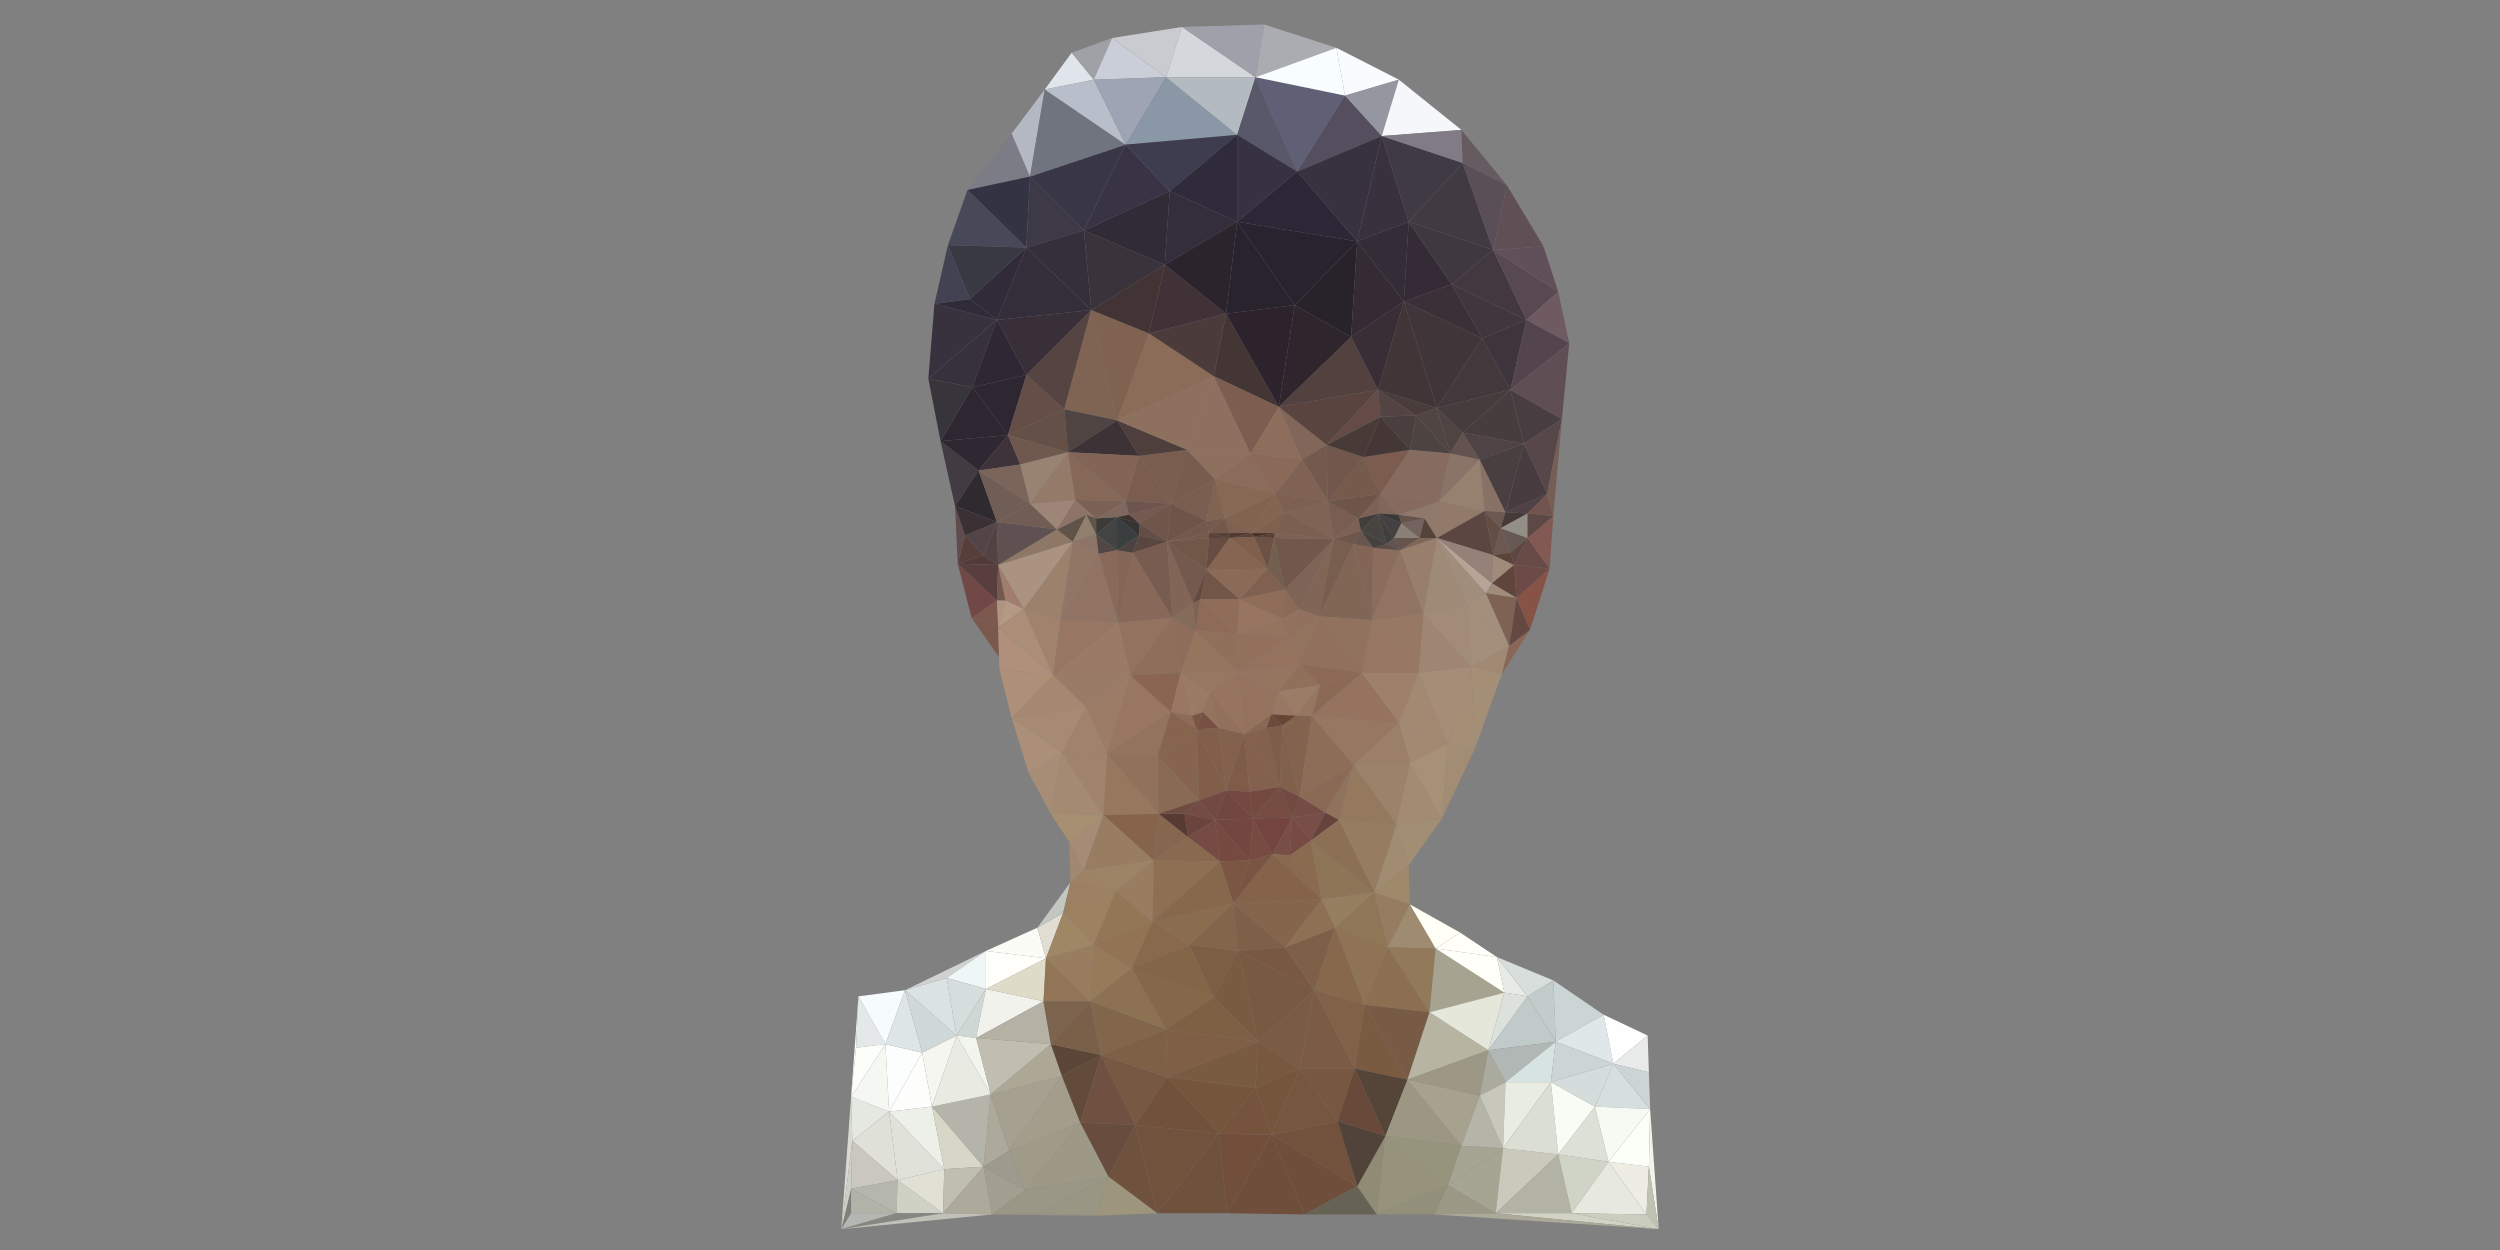 <?xml version="1.0" encoding="utf-8"?>
<!-- Generator: Adobe Illustrator 14.0.0, SVG Export Plug-In . SVG Version: 6.00 Build 43363)  -->
<!DOCTYPE svg PUBLIC "-//W3C//DTD SVG 1.1//EN" "http://www.w3.org/Graphics/SVG/1.1/DTD/svg11.dtd">
<svg version="1.1" id="图层_1" xmlns="http://www.w3.org/2000/svg" xmlns:xlink="http://www.w3.org/1999/xlink" x="0px" y="0px"
	 width="120px" height="60px" viewBox="0 0 120 60" enable-background="new 0 0 120 60" xml:space="preserve">
<rect x="0" y="0" width="120" height="60" fill="#808080" stroke="none"/>
<g>
	<polygon fill="#7F807B" points="40.853,57.059 40.382,59 40.853,58.235 	"/>
	<polygon fill="#D8D9D3" points="40.853,52.646 40.382,59 40.912,54.765 	"/>
	<polygon fill="#CCCFC4" points="40.382,59 40.853,57.059 40.912,54.765 	"/>
	<polygon fill="#FCFFF8" points="40.853,52.646 41.088,50.294 41.206,47.824 	"/>
	<polygon fill="#E4E8E9" points="41.206,47.824 41.088,50.294 42.5,50.117 	"/>
	<polygon fill="#FCFEF9" points="41.088,50.294 40.853,52.646 42.5,50.117 	"/>
	<polygon fill="#E5E8E1" points="40.853,52.646 40.912,54.765 42.676,53.354 	"/>
	<polygon fill="#F5F7F2" points="42.5,50.117 40.853,52.646 42.676,53.354 	"/>
	<polygon fill="#B1B3A8" points="40.853,57.059 40.853,58.235 43.029,58.235 	"/>
	<polygon fill="#B4B6B1" points="40.853,58.235 40.382,59 43.029,58.235 	"/>
	<polygon fill="#DFE0D8" points="42.676,53.354 40.912,54.765 43.088,56.646 	"/>
	<polygon fill="#CAC7BE" points="40.912,54.765 40.853,57.059 43.088,56.646 	"/>
	<polygon fill="#B5B7AC" points="40.853,57.059 43.029,58.235 43.088,56.646 	"/>
	<polygon fill="#F6FBFE" points="41.206,47.824 42.5,50.117 43.441,47.529 	"/>
	<polygon fill="#FCFEFD" points="42.5,50.117 42.676,53.354 44.265,50.529 	"/>
	<polygon fill="#DDE5E7" points="43.441,47.529 42.5,50.117 44.265,50.529 	"/>
	<polygon fill="#FDFDFB" points="44.265,50.529 42.676,53.354 44.735,53.117 	"/>
	<polygon fill="#CFD1C4" points="43.088,56.646 43.029,58.235 45.265,58.235 	"/>
	<polygon fill="#868781" points="43.029,58.235 40.382,59 45.265,58.235 	"/>
	<polygon fill="#E0E0D4" points="43.088,56.646 45.265,58.235 45.324,56.117 	"/>
	<polygon fill="#E0E1D9" points="42.676,53.354 43.088,56.646 45.324,56.117 	"/>
	<polygon fill="#EDF0E9" points="44.735,53.117 42.676,53.354 45.324,56.117 	"/>
	<polygon fill="#F5F6F0" points="44.265,50.529 44.735,53.117 45.912,49.706 	"/>
	<polygon fill="#D0D8DA" points="43.441,47.529 44.265,50.529 45.912,49.706 	"/>
	<polygon fill="#DAE2E4" points="45.441,46.941 43.441,47.529 45.912,49.706 	"/>
	<polygon fill="#604C4D" points="45.841,24.294 45.971,27.059 46.324,25.706 	"/>
	<line fill="none" x1="45.5" y1="11.765" x2="46.441" y2="9.118"/>
	<polygon fill="#434252" points="45.5,11.765 44.853,14.588 46.559,14.353 	"/>
	<polygon fill="#37343B" points="44.559,18.176 45.147,21.176 46.676,18.588 	"/>
	<polygon fill="#423B42" points="45.147,21.176 45.841,24.294 46.971,22.588 	"/>
	<polygon fill="#573E3A" points="46.324,25.706 45.971,27.059 47.206,26.647 	"/>
	<polygon fill="#D6D7C7" points="44.735,53.117 45.324,56.117 47.206,56 	"/>
	<polygon fill="#C0BEB1" points="45.324,56.117 45.265,58.235 47.206,56 	"/>
	<polygon fill="#D0D2D1" points="43.441,47.529 45.441,46.941 47.324,45.646 	"/>
	<polygon fill="#EEF7F6" points="47.324,45.646 45.441,46.941 47.324,47.471 	"/>
	<polygon fill="#D5DEDD" points="45.441,46.941 45.912,49.706 47.324,47.471 	"/>
	<polygon fill="#CED7D4" points="45.912,49.706 46.853,49.824 47.324,47.471 	"/>
	<polygon fill="#B4B4AA" points="44.735,53.117 47.206,56 47.559,52.529 	"/>
	<polygon fill="#E9EAE2" points="45.912,49.706 44.735,53.117 47.559,52.529 	"/>
	<polygon fill="#F2F5EE" points="46.853,49.824 45.912,49.706 47.559,52.529 	"/>
	<polygon fill="#ADAA9B" points="47.206,56 45.265,58.235 47.618,58.294 	"/>
	<polygon fill="#C1C1B7" points="45.265,58.235 40.382,59 47.618,58.294 	"/>
	<polygon fill="#2F2A30" points="46.971,22.588 45.841,24.294 47.853,25.059 	"/>
	<polygon fill="#3B3034" points="45.841,24.294 46.324,25.706 47.853,25.059 	"/>
	<polygon fill="#534447" points="46.324,25.706 47.206,26.647 47.853,25.059 	"/>
	<polygon fill="#714846" points="45.971,27.059 46.641,29.67 47.853,28.824 	"/>
	<polygon fill="#37313D" points="44.559,18.176 46.676,18.588 47.853,15.353 	"/>
	<polygon fill="#38323E" points="44.853,14.588 44.559,18.176 47.853,15.353 	"/>
	<polygon fill="#2F2B39" points="46.559,14.353 44.853,14.588 47.853,15.353 	"/>
	<polygon fill="#523A3A" points="47.206,26.647 45.971,27.059 47.912,27.118 	"/>
	<polygon fill="#583E3D" points="45.971,27.059 47.853,28.824 47.912,27.118 	"/>
	<polygon fill="#514342" points="47.853,25.059 47.206,26.647 47.912,27.118 	"/>
	<polygon fill="#7A584C" points="46.641,29.67 47.953,31.535 47.912,30.117 	"/>
	<polygon fill="#7D584F" points="47.853,28.824 46.641,29.67 47.912,30.117 	"/>
	<polygon fill="#75594E" points="47.912,27.118 47.853,28.824 48.265,28.824 	"/>
	<polygon fill="#AF9481" points="47.853,28.824 47.912,30.117 48.265,28.824 	"/>
	<polygon fill="#2E2631" points="46.676,18.588 45.147,21.176 48.382,20.882 	"/>
	<polygon fill="#2F2732" points="45.147,21.176 46.971,22.588 48.382,20.882 	"/>
	<polygon fill="#ADAA9B" points="47.559,52.529 47.206,56 48.441,55.235 	"/>
	<polygon fill="#3E3339" points="48.382,20.882 46.971,22.588 48.971,22.294 	"/>
	<polygon fill="#A27D6D" points="47.912,27.118 48.265,28.824 49.147,29.235 	"/>
	<polygon fill="#B59984" points="48.265,28.824 47.912,30.117 49.147,29.235 	"/>
	<polygon fill="#A29F90" points="47.206,56 47.618,58.294 49.206,57.117 	"/>
	<polygon fill="#9E9A8E" points="48.441,55.235 47.206,56 49.206,57.117 	"/>
	<polygon fill="#2F2734" points="47.853,15.353 46.676,18.588 49.265,18 	"/>
	<polygon fill="#2E2631" points="46.676,18.588 48.382,20.882 49.265,18 	"/>
	<polygon fill="#312B39" points="46.559,14.353 47.853,15.353 49.265,11.882 	"/>
	<polygon fill="#474958" points="46.441,9.118 45.5,11.765 49.265,11.882 	"/>
	<polygon fill="#393943" points="45.5,11.765 46.559,14.353 49.265,11.882 	"/>
	<polygon fill="#7C7C86" points="48.559,6.412 46.441,9.118 49.441,8.471 	"/>
	<polygon fill="#343343" points="46.441,9.118 49.265,11.882 49.441,8.471 	"/>
	<polygon fill="#705D56" points="46.971,22.588 47.853,25.059 49.441,24.176 	"/>
	<polygon fill="#7B655A" points="48.971,22.294 46.971,22.588 49.441,24.176 	"/>
	<polygon fill="#9A9786" points="49.206,57.117 47.618,58.294 49.912,58.235 	"/>
	<polygon fill="#F1F2EC" points="47.324,47.471 46.853,49.824 50.088,48.059 	"/>
	<polygon fill="#B4B8C3" points="48.559,6.412 49.441,8.471 50.147,4.294 	"/>
	<polygon fill="#FBFCF6" points="49.794,44.529 47.324,45.646 50.206,46 	"/>
	<polygon fill="#FEFFFA" points="47.324,45.646 47.324,47.471 50.206,46 	"/>
	<polygon fill="#DEDBC8" points="47.324,47.471 50.088,48.059 50.206,46 	"/>
	<polygon fill="#C1BDB1" points="46.853,49.824 47.559,52.529 50.441,50.117 	"/>
	<polygon fill="#B5B1A5" points="50.088,48.059 46.853,49.824 50.441,50.117 	"/>
	<polygon fill="#B0907B" points="47.912,30.117 47.971,32.117 50.559,32.412 	"/>
	<polygon fill="#AA8E78" points="49.147,29.235 47.912,30.117 50.559,32.412 	"/>
	<polygon fill="#AE9078" points="47.971,32.117 48.559,34.471 50.559,32.412 	"/>
	<polygon fill="#5F5151" points="47.853,25.059 47.912,27.118 50.735,25.412 	"/>
	<polygon fill="#715D54" points="49.441,24.176 47.853,25.059 50.735,25.412 	"/>
	<polygon fill="#9F836D" points="49.147,29.235 50.559,32.412 50.912,29.706 	"/>
	<polygon fill="#A6A090" points="47.559,52.529 48.441,55.235 50.971,51.646 	"/>
	<polygon fill="#ADA895" points="50.441,50.117 47.559,52.529 50.971,51.646 	"/>
	<polygon fill="#AB8F79" points="48.559,34.471 49.382,37.117 50.971,36.117 	"/>
	<polygon fill="#A78D76" points="49.382,37.117 50.441,39.059 50.971,36.117 	"/>
	<polygon fill="#E1DDD2" points="49.794,44.529 50.206,46 51.029,43.824 	"/>
	<polygon fill="#654E48" points="49.265,18 48.382,20.882 51.088,19.647 	"/>
	<polygon fill="#6F594E" points="48.382,20.882 48.971,22.294 51.265,21.706 	"/>
	<polygon fill="#645047" points="51.088,19.647 48.382,20.882 51.265,21.706 	"/>
	<polygon fill="#988372" points="48.971,22.294 49.441,24.176 51.265,21.706 	"/>
	<polygon fill="#C4C6C1" points="49.794,44.529 51.029,43.824 51.382,42.354 	"/>
	<polygon fill="#9C816C" points="49.147,29.235 50.912,29.706 51.5,26 	"/>
	<polygon fill="#AA9381" points="47.912,27.118 49.147,29.235 51.5,26 	"/>
	<polygon fill="#8E7767" points="50.735,25.412 47.912,27.118 51.5,26 	"/>
	<polygon fill="#9D8678" points="49.441,24.176 50.735,25.412 51.618,24 	"/>
	<polygon fill="#947A69" points="51.265,21.706 49.441,24.176 51.618,24 	"/>
	<polygon fill="#A09B88" points="48.441,55.235 49.206,57.117 51.853,53.883 	"/>
	<polygon fill="#A49D8B" points="50.971,51.646 48.441,55.235 51.853,53.883 	"/>
	<polygon fill="#3D3947" points="49.441,8.471 49.265,11.882 52.029,11.059 	"/>
	<polygon fill="#A18872" points="51.324,40.412 51.382,42.354 52.029,41.765 	"/>
	<polygon fill="#61534A" points="50.735,25.412 51.5,26 52.147,24.706 	"/>
	<polygon fill="#8E7467" points="51.618,24 50.735,25.412 52.147,24.706 	"/>
	<polygon fill="#A68870" points="50.559,32.412 48.559,34.471 52.147,33.941 	"/>
	<polygon fill="#A68A72" points="48.559,34.471 50.971,36.117 52.147,33.941 	"/>
	<polygon fill="#7C634D" points="50.088,48.059 50.441,50.117 52.324,48.059 	"/>
	<polygon fill="#927557" points="50.206,46 50.088,48.059 52.324,48.059 	"/>
	<polygon fill="#342E3A" points="49.265,11.882 47.853,15.353 52.382,14.882 	"/>
	<polygon fill="#352F3B" points="52.029,11.059 49.265,11.882 52.382,14.882 	"/>
	<polygon fill="#392F38" points="47.853,15.353 49.265,18 52.382,14.882 	"/>
	<polygon fill="#564442" points="49.265,18 51.088,19.647 52.382,14.882 	"/>
	<polygon fill="#E0E5EB" points="51.441,2.529 50.147,4.294 52.5,3.824 	"/>
	<polygon fill="#9F8765" points="51.029,43.824 50.206,46 52.5,45.354 	"/>
	<polygon fill="#987D5F" points="50.206,46 52.324,48.059 52.5,45.354 	"/>
	<polygon fill="#989584" points="49.912,58.235 47.618,58.294 52.618,58.354 	"/>
	<polygon fill="#907466" points="51.618,24 52.147,24.706 52.618,24.882 	"/>
	<polygon fill="#927F6E" points="52.147,24.706 51.5,26 52.618,25.647 	"/>
	<polygon fill="#5F554B" points="52.618,24.882 52.147,24.706 52.618,25.647 	"/>
	<polygon fill="#917665" points="51.5,26 50.912,29.706 52.735,26.588 	"/>
	<polygon fill="#8C7567" points="52.618,25.647 51.5,26 52.735,26.588 	"/>
	<polygon fill="#5C4638" points="50.441,50.117 50.971,51.646 52.853,50.646 	"/>
	<polygon fill="#7A6049" points="52.324,48.059 50.441,50.117 52.853,50.646 	"/>
	<polygon fill="#624B3B" points="50.971,51.646 51.853,53.883 52.853,50.646 	"/>
	<polygon fill="#A68B76" points="51.324,40.412 52.029,41.765 52.971,39.117 	"/>
	<polygon fill="#A48A71" points="50.971,36.117 50.441,39.059 52.971,39.117 	"/>
	<polygon fill="#A79071" points="50.441,39.059 51.324,40.412 52.971,39.117 	"/>
	<polygon fill="#A1826D" points="52.147,33.941 50.971,36.117 53.147,36.176 	"/>
	<polygon fill="#A1836B" points="50.971,36.117 52.971,39.117 53.147,36.176 	"/>
	<polygon fill="#9E9986" points="51.853,53.883 49.206,57.117 53.206,56.471 	"/>
	<polygon fill="#9A9786" points="49.206,57.117 49.912,58.235 53.206,56.471 	"/>
	<polygon fill="#999683" points="49.912,58.235 52.618,58.354 53.206,56.471 	"/>
	<polygon fill="#A0A1A6" points="51.441,2.529 52.5,3.824 53.382,1.824 	"/>
	<polygon fill="#9F8264" points="52.029,41.765 51.382,42.354 53.559,42.765 	"/>
	<polygon fill="#9B8062" points="51.382,42.354 51.029,43.824 53.559,42.765 	"/>
	<polygon fill="#9E8161" points="51.029,43.824 52.5,45.354 53.559,42.765 	"/>
	<polygon fill="#7F6453" points="52.382,14.882 51.088,19.647 53.618,20.176 	"/>
	<polygon fill="#4F4442" points="51.088,19.647 51.265,21.706 53.618,20.176 	"/>
	<polygon fill="#514745" points="52.618,25.647 52.735,26.588 53.618,26.412 	"/>
	<polygon fill="#3C3B37" points="52.618,24.882 52.618,25.647 53.618,24.824 	"/>
	<polygon fill="#424443" points="52.618,25.647 53.618,26.412 53.618,24.824 	"/>
	<polygon fill="#907363" points="52.735,26.588 50.912,29.706 53.676,29.883 	"/>
	<polygon fill="#876A5A" points="53.618,26.412 52.735,26.588 53.676,29.883 	"/>
	<polygon fill="#977663" points="50.912,29.706 50.559,32.412 53.676,29.883 	"/>
	<polygon fill="#393647" points="49.441,8.471 52.029,11.059 54.029,6.941 	"/>
	<polygon fill="#70747F" points="50.147,4.294 49.441,8.471 54.029,6.941 	"/>
	<polygon fill="#B8BECA" points="52.5,3.824 50.147,4.294 54.029,6.941 	"/>
	<polygon fill="#856858" points="51.265,21.706 51.618,24 54.029,24.059 	"/>
	<polygon fill="#7B6154" points="51.618,24 52.618,24.882 54.029,24.059 	"/>
	<polygon fill="#7F695E" points="52.618,24.882 53.618,24.824 54.029,24.059 	"/>
	<polygon fill="#7F665F" points="54.029,24.059 53.618,24.824 54.206,24.706 	"/>
	<polygon fill="#9A7B67" points="50.559,32.412 52.147,33.941 54.265,32.412 	"/>
	<polygon fill="#9B7A67" points="53.676,29.883 50.559,32.412 54.265,32.412 	"/>
	<polygon fill="#9C7C67" points="52.147,33.941 53.147,36.176 54.265,32.412 	"/>
	<polygon fill="#977A5A" points="52.5,45.354 52.324,48.059 54.324,46.471 	"/>
	<polygon fill="#836656" points="53.618,26.412 53.676,29.883 54.382,26.529 	"/>
	<polygon fill="#705041" points="52.853,50.646 51.853,53.883 54.5,54 	"/>
	<polygon fill="#684C3E" points="51.853,53.883 53.206,56.471 54.5,54 	"/>
	<polygon fill="#3D3236" points="53.618,20.176 51.265,21.706 54.676,21.882 	"/>
	<polygon fill="#826557" points="51.265,21.706 54.029,24.059 54.676,21.882 	"/>
	<polygon fill="#4B4341" points="53.618,26.412 54.382,26.529 54.676,25.706 	"/>
	<polygon fill="#3A3E3F" points="53.618,24.824 53.618,26.412 54.676,25.706 	"/>
	<polygon fill="#3C312F" points="54.206,24.706 53.618,24.824 54.676,25.118 	"/>
	<polygon fill="#353432" points="53.618,24.824 54.676,25.706 54.676,25.118 	"/>
	<polygon fill="#7F6250" points="52.382,14.882 53.618,20.176 55.147,16 	"/>
	<polygon fill="#937656" points="53.559,42.765 52.5,45.354 55.324,44.235 	"/>
	<polygon fill="#927354" points="52.5,45.354 54.324,46.471 55.324,44.235 	"/>
	<polygon fill="#987D60" points="53.559,42.765 55.324,44.235 55.382,41.294 	"/>
	<polygon fill="#987D62" points="52.971,39.117 52.029,41.765 55.382,41.294 	"/>
	<polygon fill="#9D8466" points="52.029,41.765 53.559,42.765 55.382,41.294 	"/>
	<polygon fill="#9D967C" points="53.206,56.471 52.618,58.354 55.559,58.235 	"/>
	<polygon fill="#6E523D" points="54.5,54 53.206,56.471 55.559,58.235 	"/>
	<polygon fill="#86644B" points="52.971,39.117 55.382,41.294 55.618,39.059 	"/>
	<polygon fill="#97775E" points="53.147,36.176 52.971,39.117 55.618,39.059 	"/>
	<polygon fill="#91715A" points="55.559,36.294 53.147,36.176 55.618,39.059 	"/>
	<polygon fill="#3A333B" points="52.029,11.059 52.382,14.882 55.912,12.706 	"/>
	<polygon fill="#423434" points="52.382,14.882 55.147,16 55.912,12.706 	"/>
	<polygon fill="#CACED9" points="53.382,1.824 52.5,3.824 55.971,3.706 	"/>
	<polygon fill="#9EA4B4" points="52.5,3.824 54.029,6.941 55.971,3.706 	"/>
	<polygon fill="#81664B" points="52.324,48.059 52.853,50.646 55.971,49.412 	"/>
	<polygon fill="#8C7153" points="54.324,46.471 52.324,48.059 55.971,49.412 	"/>
	<polygon fill="#624E47" points="54.676,25.118 54.676,25.706 56.029,26 	"/>
	<polygon fill="#59463F" points="54.676,25.706 54.382,26.529 56.029,26 	"/>
	<polygon fill="#775843" points="52.853,50.646 54.5,54 56.029,51.706 	"/>
	<polygon fill="#7E6046" points="55.971,49.412 52.853,50.646 56.029,51.706 	"/>
	<polygon fill="#383445" points="54.029,6.941 52.029,11.059 56.147,9.176 	"/>
	<polygon fill="#312B37" points="52.029,11.059 55.912,12.706 56.147,9.176 	"/>
	<polygon fill="#70554A" points="54.676,25.118 56.029,26 56.206,24.176 	"/>
	<polygon fill="#7A5D4F" points="54.676,21.882 54.029,24.059 56.206,24.176 	"/>
	<polygon fill="#6D544D" points="54.029,24.059 54.206,24.706 56.206,24.176 	"/>
	<polygon fill="#745950" points="54.206,24.706 54.676,25.118 56.206,24.176 	"/>
	<polygon fill="#997660" points="54.265,32.412 53.147,36.176 56.206,34.176 	"/>
	<polygon fill="#93735C" points="53.147,36.176 55.559,36.294 56.206,34.176 	"/>
	<polygon fill="#93725F" points="53.676,29.883 54.265,32.412 56.265,29.646 	"/>
	<polygon fill="#886859" points="54.382,26.529 53.676,29.883 56.265,29.646 	"/>
	<polygon fill="#785C50" points="56.029,26 54.382,26.529 56.265,29.646 	"/>
	<polygon fill="#8A6552" points="54.265,32.412 56.206,34.176 56.676,32.294 	"/>
	<polygon fill="#8F6E5B" points="56.265,29.646 54.265,32.412 56.676,32.294 	"/>
	<polygon fill="#CACBD0" points="53.382,1.824 55.971,3.706 56.735,1.294 	"/>
	<polygon fill="#795D4F" points="54.676,21.882 56.206,24.176 56.971,21.588 	"/>
	<polygon fill="#4E3F3C" points="53.618,20.176 54.676,21.882 56.971,21.588 	"/>
	<polygon fill="#86664F" points="55.618,39.059 55.382,41.294 57.029,40.176 	"/>
	<polygon fill="#573A32" points="56.853,39.059 55.618,39.059 57.029,40.176 	"/>
	<polygon fill="#88694C" points="55.324,44.235 54.324,46.471 57.088,45.354 	"/>
	<polygon fill="#9A7763" points="56.676,32.294 56.206,34.176 57.206,34.354 	"/>
	<polygon fill="#826557" points="56.029,26 56.265,29.646 57.265,28.941 	"/>
	<polygon fill="#8E6D5A" points="56.265,29.646 56.676,32.294 57.382,30.294 	"/>
	<polygon fill="#856B5A" points="57.265,28.941 56.265,29.646 57.382,30.294 	"/>
	<polygon fill="#87644E" points="56.206,34.176 55.559,36.294 57.441,35 	"/>
	<polygon fill="#906B58" points="57.206,34.354 56.206,34.176 57.441,35 	"/>
	<polygon fill="#876450" points="57.441,35 55.559,36.294 57.559,38.412 	"/>
	<polygon fill="#896B53" points="55.559,36.294 55.618,39.059 57.559,38.412 	"/>
	<polygon fill="#6E4C40" points="55.618,39.059 56.853,39.059 57.559,38.412 	"/>
	<polygon fill="#7F6252" points="57.265,28.941 57.382,30.294 57.618,28.765 	"/>
	<polygon fill="#7A5743" points="57.206,34.354 57.441,35 57.735,34.176 	"/>
	<polygon fill="#6F5449" points="56.206,24.176 56.029,26 57.912,25 	"/>
	<polygon fill="#74594E" points="56.029,26 57.265,28.941 57.912,27.353 	"/>
	<polygon fill="#64493E" points="57.265,28.941 57.618,28.765 57.912,27.353 	"/>
	<polygon fill="#715A4C" points="57.912,25 56.029,26 58.029,25.588 	"/>
	<polygon fill="#715748" points="56.029,26 57.912,27.353 58.029,25.824 	"/>
	<polygon fill="#755B4E" points="58.029,25.588 56.029,26 58.029,25.824 	"/>
	<polygon fill="#9B7B64" points="56.676,32.294 57.206,34.354 58.088,33.235 	"/>
	<polygon fill="#9B7862" points="57.206,34.354 57.735,34.176 58.088,33.235 	"/>
	<polygon fill="#8B6C58" points="55.147,16 53.618,20.176 58.265,18.059 	"/>
	<polygon fill="#8D705E" points="53.618,20.176 56.971,21.588 58.265,18.059 	"/>
	<polygon fill="#85684A" points="54.324,46.471 55.971,49.412 58.265,47.883 	"/>
	<polygon fill="#836648" points="57.088,45.354 54.324,46.471 58.265,47.883 	"/>
	<polygon fill="#6B443D" points="56.853,39.059 57.029,40.176 58.324,39.354 	"/>
	<polygon fill="#734C45" points="57.559,38.412 56.853,39.059 58.324,39.354 	"/>
	<polygon fill="#785C4E" points="56.971,21.588 56.206,24.176 58.324,23 	"/>
	<polygon fill="#7A5E50" points="56.206,24.176 57.912,25 58.324,23 	"/>
	<polygon fill="#785044" points="57.735,34.176 57.441,35 58.5,34.941 	"/>
	<polygon fill="#94745D" points="58.088,33.235 57.735,34.176 58.5,34.941 	"/>
	<polygon fill="#71523D" points="54.5,54 55.559,58.235 58.5,54.412 	"/>
	<polygon fill="#71513A" points="56.029,51.706 54.5,54 58.5,54.412 	"/>
	<polygon fill="#764B44" points="58.324,39.354 57.029,40.176 58.559,41.354 	"/>
	<polygon fill="#896950" points="57.029,40.176 55.382,41.294 58.559,41.354 	"/>
	<polygon fill="#8E6F52" points="55.382,41.294 55.324,44.235 58.559,41.354 	"/>
	<polygon fill="#755B4E" points="57.912,25 58.029,25.588 58.794,24.882 	"/>
	<polygon fill="#806351" points="58.324,23 57.912,25 58.794,24.882 	"/>
	<polygon fill="#724A42" points="57.559,38.412 58.324,39.354 58.853,37.941 	"/>
	<polygon fill="#815E4A" points="57.441,35 57.559,38.412 58.853,37.941 	"/>
	<polygon fill="#825F4B" points="58.5,34.941 57.441,35 58.853,37.941 	"/>
	<polygon fill="#413237" points="55.912,12.706 55.147,16 58.853,15.059 	"/>
	<polygon fill="#4B3B3B" points="55.147,16 58.265,18.059 58.853,15.059 	"/>
	<polygon fill="#6E523D" points="58.5,54.412 55.559,58.235 58.912,58.235 	"/>
	<polygon fill="#74584A" points="58.794,24.882 58.029,25.588 59.029,25.588 	"/>
	<polygon fill="#674C41" points="58.029,25.824 57.912,27.353 59.029,25.824 	"/>
	<polygon fill="#5A433B" points="58.029,25.588 58.029,25.824 59.029,25.824 	"/>
	<polygon fill="#584036" points="59.029,25.588 58.029,25.588 59.029,25.824 	"/>
	<polygon fill="#8A6D4F" points="55.324,44.235 57.088,45.354 59.206,43.354 	"/>
	<polygon fill="#87684C" points="58.559,41.354 55.324,44.235 59.206,43.354 	"/>
	<polygon fill="#8A97A7" points="55.971,3.706 54.029,6.941 59.382,6.471 	"/>
	<polygon fill="#3E3D4F" points="54.029,6.941 56.147,9.176 59.382,6.471 	"/>
	<polygon fill="#2F2B3A" points="59.382,6.471 56.147,9.176 59.382,10.647 	"/>
	<polygon fill="#342E3C" points="56.147,9.176 55.912,12.706 59.382,10.647 	"/>
	<polygon fill="#2B242C" points="55.912,12.706 58.853,15.059 59.382,10.647 	"/>
	<polygon fill="#8E6B58" points="57.618,28.765 57.382,30.294 59.382,30.412 	"/>
	<polygon fill="#7C5E44" points="57.088,45.354 58.265,47.883 59.441,45.646 	"/>
	<polygon fill="#83654B" points="59.206,43.354 57.088,45.354 59.441,45.646 	"/>
	<polygon fill="#90705B" points="59.382,30.412 57.382,30.294 59.441,32.235 	"/>
	<polygon fill="#95755E" points="57.382,30.294 56.676,32.294 59.441,32.235 	"/>
	<polygon fill="#977760" points="56.676,32.294 58.088,33.235 59.441,32.235 	"/>
	<polygon fill="#725648" points="57.912,27.353 57.618,28.765 59.5,28.765 	"/>
	<polygon fill="#906D59" points="57.618,28.765 59.382,30.412 59.5,28.765 	"/>
	<polygon fill="#84614D" points="58.5,34.941 58.853,37.941 59.735,35.235 	"/>
	<polygon fill="#93705C" points="58.088,33.235 58.5,34.941 59.735,35.235 	"/>
	<polygon fill="#97745E" points="59.441,32.235 58.088,33.235 59.735,35.235 	"/>
	<polygon fill="#7F5C49" points="59.735,35.235 58.853,37.941 59.971,38 	"/>
	<polygon fill="#764A41" points="58.324,39.354 58.559,41.354 59.971,41.294 	"/>
	<polygon fill="#7B5643" points="58.559,41.354 59.206,43.354 59.971,41.294 	"/>
	<polygon fill="#8F6F60" points="58.265,18.059 56.971,21.588 60.029,21.765 	"/>
	<polygon fill="#8D705E" points="56.971,21.588 58.324,23 60.029,21.765 	"/>
	<polygon fill="#7E6151" points="58.794,24.882 59.029,25.588 60.088,25.588 	"/>
	<polygon fill="#53382F" points="59.029,25.588 59.029,25.824 60.088,25.588 	"/>
	<polygon fill="#734640" points="58.324,39.354 59.971,41.294 60.147,39.294 	"/>
	<polygon fill="#724740" points="58.853,37.941 58.324,39.354 60.147,39.294 	"/>
	<polygon fill="#754842" points="59.971,38 58.853,37.941 60.147,39.294 	"/>
	<polygon fill="#5D423B" points="60.088,25.588 59.029,25.824 60.206,25.765 	"/>
	<polygon fill="#D4D7DC" points="56.735,1.294 55.971,3.706 60.265,3.706 	"/>
	<polygon fill="#B3BAC0" points="55.971,3.706 59.382,6.471 60.265,3.706 	"/>
	<polygon fill="#75553C" points="56.029,51.706 58.5,54.412 60.265,52.235 	"/>
	<polygon fill="#7E6044" points="58.265,47.883 55.971,49.412 60.382,50 	"/>
	<polygon fill="#7F5F46" points="55.971,49.412 56.029,51.706 60.382,50 	"/>
	<polygon fill="#795B41" points="56.029,51.706 60.265,52.235 60.382,50 	"/>
	<polygon fill="#795B41" points="59.441,45.646 58.265,47.883 60.382,50 	"/>
	<polygon fill="#9EA1AA" points="56.735,1.294 60.265,3.706 60.676,1.176 	"/>
	<line fill="none" x1="56.735" y1="1.294" x2="60.676" y2="1.176"/>
	<polygon fill="#805F4C" points="60.206,25.765 59.029,25.824 60.854,27.294 	"/>
	<polygon fill="#866552" points="59.029,25.824 57.912,27.353 60.854,27.294 	"/>
	<polygon fill="#8B6A57" points="57.912,27.353 59.5,28.765 60.854,27.294 	"/>
	<polygon fill="#95725C" points="59.441,32.235 59.735,35.235 61.029,34.294 	"/>
	<polygon fill="#8A6753" points="59.735,35.235 60.794,34.941 61.029,34.294 	"/>
	<polygon fill="#724F3B" points="58.5,54.412 58.912,58.235 61.029,54.471 	"/>
	<polygon fill="#76533D" points="60.265,52.235 58.5,54.412 61.029,54.471 	"/>
	<polygon fill="#774B42" points="60.147,39.294 59.971,41.294 61.088,41 	"/>
	<polygon fill="#7A5543" points="59.971,41.294 59.206,43.354 61.088,41 	"/>
	<polygon fill="#6D5143" points="60.206,25.765 60.854,27.294 61.146,25.824 	"/>
	<polygon fill="#4B3025" points="60.088,25.588 60.206,25.765 61.206,25.588 	"/>
	<polygon fill="#594135" points="60.206,25.765 61.146,25.824 61.206,25.588 	"/>
	<polygon fill="#82634F" points="58.794,24.882 60.088,25.588 61.206,23.706 	"/>
	<polygon fill="#876854" points="58.324,23 58.794,24.882 61.206,23.706 	"/>
	<polygon fill="#8B6C5A" points="60.029,21.765 58.324,23 61.206,23.706 	"/>
	<polygon fill="#443635" points="58.853,15.059 58.265,18.059 61.383,19.529 	"/>
	<polygon fill="#7B5E50" points="58.265,18.059 60.029,21.765 61.383,19.529 	"/>
	<polygon fill="#96735F" points="59.441,32.235 61.029,34.294 61.383,33.176 	"/>
	<polygon fill="#744940" points="59.971,38 60.147,39.294 61.441,37.765 	"/>
	<polygon fill="#84614E" points="59.735,35.235 59.971,38 61.441,37.765 	"/>
	<polygon fill="#84614E" points="60.794,34.941 59.735,35.235 61.441,37.765 	"/>
	<polygon fill="#6C4B3A" points="61.029,34.294 60.794,34.941 61.559,34.824 	"/>
	<polygon fill="#7E5D4A" points="60.794,34.941 61.441,37.765 61.559,34.824 	"/>
	<polygon fill="#987561" points="59.5,28.765 59.382,30.412 61.559,29.706 	"/>
	<polygon fill="#80614D" points="60.088,25.588 61.206,25.588 61.676,24.588 	"/>
	<polygon fill="#846551" points="61.206,23.706 60.088,25.588 61.676,24.588 	"/>
	<polygon fill="#80614F" points="60.854,27.294 59.5,28.765 61.676,28.294 	"/>
	<polygon fill="#906D59" points="59.5,28.765 61.559,29.706 61.676,28.294 	"/>
	<polygon fill="#725F50" points="61.146,25.824 60.854,27.294 61.676,28.294 	"/>
	<polygon fill="#7E6048" points="59.206,43.354 59.441,45.646 61.676,45.471 	"/>
	<polygon fill="#93705C" points="59.382,30.412 59.441,32.235 61.854,30.588 	"/>
	<polygon fill="#94745F" points="61.559,29.706 59.382,30.412 61.854,30.588 	"/>
	<polygon fill="#774C43" points="61.441,37.765 60.147,39.294 62.029,39.235 	"/>
	<polygon fill="#744440" points="60.147,39.294 61.088,41 62.029,39.235 	"/>
	<polygon fill="#794E47" points="61.088,41 61.912,41.059 62.029,39.235 	"/>
	<polygon fill="#29232D" points="59.382,10.647 58.853,15.059 62.146,14.647 	"/>
	<polygon fill="#2D232C" points="58.853,15.059 61.383,19.529 62.146,14.647 	"/>
	<polygon fill="#987863" points="61.383,33.176 61.029,34.294 62.206,34.354 	"/>
	<polygon fill="#674635" points="61.029,34.294 61.559,34.824 62.206,34.354 	"/>
	<polygon fill="#59586A" points="60.265,3.706 59.382,6.471 62.265,8.235 	"/>
	<polygon fill="#363241" points="59.382,6.471 59.382,10.647 62.265,8.235 	"/>
	<polygon fill="#8B6B56" points="61.676,28.294 61.559,29.706 62.383,29.235 	"/>
	<polygon fill="#92725D" points="61.559,29.706 61.854,30.588 62.383,29.235 	"/>
	<polygon fill="#957560" points="59.441,32.235 61.383,33.176 62.383,31.883 	"/>
	<polygon fill="#95725E" points="61.854,30.588 59.441,32.235 62.383,31.883 	"/>
	<polygon fill="#724A42" points="61.441,37.765 62.029,39.235 62.383,38.235 	"/>
	<polygon fill="#81614C" points="61.559,34.824 61.441,37.765 62.383,38.235 	"/>
	<polygon fill="#78583F" points="60.382,50 60.265,52.235 62.383,51.294 	"/>
	<polygon fill="#75553C" points="60.265,52.235 61.029,54.471 62.383,51.294 	"/>
	<polygon fill="#8A6958" points="60.029,21.765 61.206,23.706 62.5,22.059 	"/>
	<polygon fill="#8D6E5C" points="61.383,19.529 60.029,21.765 62.5,22.059 	"/>
	<polygon fill="#6F4E3B" points="61.029,54.471 58.912,58.235 62.617,58.294 	"/>
	<polygon fill="#774A44" points="62.029,39.235 61.912,41.059 62.912,40.354 	"/>
	<polygon fill="#83634E" points="62.206,34.354 61.559,34.824 62.971,34.354 	"/>
	<polygon fill="#83634E" points="61.559,34.824 62.383,38.235 62.971,34.354 	"/>
	<polygon fill="#7A5C44" points="60.382,50 62.383,51.294 63.088,47.529 	"/>
	<polygon fill="#785A42" points="59.441,45.646 60.382,50 63.088,47.529 	"/>
	<polygon fill="#785843" points="61.676,45.471 59.441,45.646 63.088,47.529 	"/>
	<polygon fill="#91705D" points="62.383,29.235 61.854,30.588 63.324,29.588 	"/>
	<polygon fill="#92735E" points="61.854,30.588 62.383,31.883 63.324,29.588 	"/>
	<polygon fill="#90705B" points="62.383,31.883 61.383,33.176 63.383,32.883 	"/>
	<polygon fill="#9B7C67" points="61.383,33.176 62.206,34.354 63.383,32.883 	"/>
	<polygon fill="#967661" points="62.206,34.354 62.971,34.354 63.383,32.883 	"/>
	<polygon fill="#8A6B4F" points="62.912,40.354 61.912,41.059 63.441,43.176 	"/>
	<polygon fill="#85654C" points="59.206,43.354 61.676,45.471 63.441,43.176 	"/>
	<polygon fill="#85634A" points="61.088,41 59.206,43.354 63.441,43.176 	"/>
	<polygon fill="#896950" points="61.912,41.059 61.088,41 63.441,43.176 	"/>
	<polygon fill="#754D45" points="62.383,38.235 62.029,39.235 63.617,39 	"/>
	<polygon fill="#794E48" points="62.029,39.235 62.912,40.354 63.617,39 	"/>
	<polygon fill="#82665A" points="61.383,19.529 62.5,22.059 63.676,21.353 	"/>
	<polygon fill="#745A4D" points="63.676,21.353 62.5,22.059 63.735,24.059 	"/>
	<polygon fill="#7D6052" points="61.206,23.706 61.676,24.588 63.735,24.059 	"/>
	<polygon fill="#7F6254" points="62.5,22.059 61.206,23.706 63.735,24.059 	"/>
	<polygon fill="#72584B" points="61.146,25.824 61.676,28.294 64.029,25.882 	"/>
	<polygon fill="#7D6153" points="61.206,25.588 61.146,25.824 64.029,25.882 	"/>
	<polygon fill="#7B5F51" points="61.676,24.588 61.206,25.588 64.029,25.882 	"/>
	<polygon fill="#7F6355" points="63.735,24.059 61.676,24.588 64.029,25.882 	"/>
	<polygon fill="#7E6457" points="61.676,28.294 62.383,29.235 64.029,25.882 	"/>
	<polygon fill="#816655" points="62.383,29.235 63.324,29.588 64.029,25.882 	"/>
	<polygon fill="#7E6048" points="61.676,45.471 63.088,47.529 64.088,44.529 	"/>
	<polygon fill="#8E7054" points="63.441,43.176 61.676,45.471 64.088,44.529 	"/>
	<polygon fill="#ABACB1" points="60.676,1.176 60.265,3.706 64.146,2.294 	"/>
	<polygon fill="#76563F" points="62.383,51.294 61.029,54.471 64.206,53.824 	"/>
	<polygon fill="#66433D" points="63.617,39 62.912,40.354 64.265,39.354 	"/>
	<polygon fill="#5F6075" points="60.265,3.706 62.265,8.235 64.559,4.588 	"/>
	<polygon fill="#F8FDFF" points="64.146,2.294 60.265,3.706 64.559,4.588 	"/>
	<polygon fill="#2F252D" points="62.146,14.647 61.383,19.529 64.854,16.176 	"/>
	<polygon fill="#785E4F" points="64.029,25.882 63.324,29.588 64.971,26.118 	"/>
	<polygon fill="#8F735D" points="63.617,39 64.265,39.354 64.971,36.706 	"/>
	<polygon fill="#8D6D58" points="62.971,34.354 62.383,38.235 64.971,36.706 	"/>
	<polygon fill="#8A6A55" points="62.383,38.235 63.617,39 64.971,36.706 	"/>
	<polygon fill="#7B5B44" points="63.088,47.529 62.383,51.294 65.029,51.294 	"/>
	<polygon fill="#775740" points="62.383,51.294 64.206,53.824 65.029,51.294 	"/>
	<polygon fill="#28232A" points="62.146,14.647 64.854,16.176 65.146,11.588 	"/>
	<polygon fill="#29232F" points="59.382,10.647 62.146,14.647 65.146,11.588 	"/>
	<polygon fill="#2B2736" points="62.265,8.235 59.382,10.647 65.146,11.588 	"/>
	<polygon fill="#6F4E3B" points="61.029,54.471 62.617,58.294 65.146,56.941 	"/>
	<polygon fill="#72523D" points="64.206,53.824 61.029,54.471 65.146,56.941 	"/>
	<polygon fill="#795D51" points="63.735,24.059 64.029,25.882 65.206,24.882 	"/>
	<polygon fill="#70554A" points="64.029,25.882 64.971,26.118 65.324,25.471 	"/>
	<polygon fill="#7C6255" points="65.206,24.882 64.029,25.882 65.324,25.471 	"/>
	<polygon fill="#8C6955" points="63.383,32.883 62.971,34.354 65.383,32.294 	"/>
	<polygon fill="#91705D" points="63.324,29.588 62.383,31.883 65.383,32.294 	"/>
	<polygon fill="#8D6A57" points="62.383,31.883 63.383,32.883 65.383,32.294 	"/>
	<polygon fill="#72574C" points="63.676,21.353 63.735,24.059 65.441,21.941 	"/>
	<polygon fill="#87684C" points="64.088,44.529 63.088,47.529 65.5,48.235 	"/>
	<polygon fill="#816148" points="63.088,47.529 65.029,51.294 65.5,48.235 	"/>
	<polygon fill="#816655" points="64.971,26.118 63.324,29.588 65.854,29.765 	"/>
	<polygon fill="#91725E" points="63.324,29.588 65.383,32.294 65.854,29.765 	"/>
	<polygon fill="#68574F" points="65.324,25.471 64.971,26.118 65.912,26.294 	"/>
	<polygon fill="#826557" points="64.971,26.118 65.854,29.765 65.912,26.294 	"/>
	<polygon fill="#8E7557" points="62.912,40.354 63.441,43.176 65.971,42.824 	"/>
	<polygon fill="#8B7055" points="64.265,39.354 62.912,40.354 65.971,42.824 	"/>
	<polygon fill="#967F60" points="63.441,43.176 64.088,44.529 65.971,42.824 	"/>
	<polygon fill="#666354" points="65.146,56.941 62.617,58.294 66.088,58.294 	"/>
	<polygon fill="#59443F" points="61.383,19.529 63.676,21.353 66.146,18.706 	"/>
	<polygon fill="#53413F" points="64.854,16.176 61.383,19.529 66.146,18.706 	"/>
	<polygon fill="#433E3A" points="65.206,24.882 65.324,25.471 66.146,24.647 	"/>
	<polygon fill="#7D6155" points="65.206,24.882 66.146,24.647 66.265,23.706 	"/>
	<polygon fill="#6D5549" points="63.735,24.059 65.206,24.882 66.265,23.706 	"/>
	<polygon fill="#765A4C" points="65.441,21.941 63.735,24.059 66.265,23.706 	"/>
	<polygon fill="#483A37" points="63.676,21.353 65.441,21.941 66.265,20 	"/>
	<polygon fill="#644B47" points="66.146,18.706 63.676,21.353 66.265,20 	"/>
	<polygon fill="#554E5E" points="64.559,4.588 62.265,8.235 66.324,6.529 	"/>
	<polygon fill="#383240" points="62.265,8.235 65.146,11.588 66.324,6.529 	"/>
	<polygon fill="#908B75" points="65.146,56.941 66.088,58.294 66.5,54.529 	"/>
	<polygon fill="#69493A" points="65.029,51.294 64.206,53.824 66.5,54.529 	"/>
	<polygon fill="#51433A" points="64.206,53.824 65.146,56.941 66.5,54.529 	"/>
	<polygon fill="#46413D" points="65.324,25.471 65.912,26.294 66.559,26.118 	"/>
	<polygon fill="#464541" points="66.146,24.647 65.324,25.471 66.559,26.118 	"/>
	<polygon fill="#8E7355" points="64.088,44.529 65.5,48.235 66.617,45.471 	"/>
	<polygon fill="#8F7657" points="65.971,42.824 64.088,44.529 66.617,45.471 	"/>
	<polygon fill="#403F3D" points="66.146,24.647 66.559,26.118 66.912,25.824 	"/>
	<polygon fill="#94795E" points="64.971,36.706 64.265,39.354 67.029,39.588 	"/>
	<polygon fill="#967C61" points="64.265,39.354 65.971,42.824 67.029,39.588 	"/>
	<polygon fill="#FAFBFF" points="64.146,2.294 64.559,4.588 67.146,3.824 	"/>
	<polygon fill="#9497A0" points="64.559,4.588 66.324,6.529 67.146,3.824 	"/>
	<polygon fill="#81675A" points="66.265,23.706 66.146,24.647 67.146,24.706 	"/>
	<polygon fill="#977760" points="62.971,34.354 64.971,36.706 67.146,34.706 	"/>
	<polygon fill="#96735F" points="65.383,32.294 62.971,34.354 67.146,34.706 	"/>
	<polygon fill="#615350" points="66.912,25.824 66.559,26.118 67.206,26.412 	"/>
	<polygon fill="#8A6D5D" points="65.912,26.294 65.854,29.765 67.206,26.412 	"/>
	<polygon fill="#5A4B46" points="66.559,26.118 65.912,26.294 67.206,26.412 	"/>
	<polygon fill="#434142" points="66.146,24.647 66.912,25.824 67.265,25.118 	"/>
	<polygon fill="#3C3837" points="67.146,24.706 66.146,24.647 67.265,25.118 	"/>
	<polygon fill="#352B34" points="65.146,11.588 64.854,16.176 67.383,14.471 	"/>
	<polygon fill="#392E36" points="64.854,16.176 66.146,18.706 67.383,14.471 	"/>
	<polygon fill="#795B41" points="65.5,48.235 65.029,51.294 67.559,51.824 	"/>
	<polygon fill="#554538" points="65.029,51.294 66.5,54.529 67.559,51.824 	"/>
	<polygon fill="#A18C71" points="67.029,39.588 65.971,42.824 67.617,41.529 	"/>
	<polygon fill="#39313E" points="66.324,6.529 65.146,11.588 67.617,10.647 	"/>
	<polygon fill="#342C37" points="65.146,11.588 67.383,14.471 67.617,10.647 	"/>
	<polygon fill="#967C61" points="65.971,42.824 66.617,45.471 67.676,43.412 	"/>
	<polygon fill="#9E896A" points="67.617,41.529 65.971,42.824 67.676,43.412 	"/>
	<polygon fill="#7C5C4F" points="65.441,21.941 66.265,23.706 67.676,21.588 	"/>
	<polygon fill="#453736" points="66.265,20 65.441,21.941 67.676,21.588 	"/>
	<polygon fill="#9C8269" points="64.971,36.706 67.029,39.588 67.676,36.588 	"/>
	<polygon fill="#9B7F67" points="67.146,34.706 64.971,36.706 67.676,36.588 	"/>
	<polygon fill="#534343" points="66.146,18.706 66.265,20 67.971,19.941 	"/>
	<polygon fill="#4A3E3E" points="66.265,20 67.676,21.588 67.971,19.941 	"/>
	<polygon fill="#977663" points="65.854,29.765 65.383,32.294 68.088,32.294 	"/>
	<polygon fill="#9F806B" points="65.383,32.294 67.146,34.706 68.088,32.294 	"/>
	<polygon fill="#65544C" points="66.912,25.824 67.206,26.412 68.146,25.824 	"/>
	<polygon fill="#8A8077" points="67.265,25.118 66.912,25.824 68.146,25.824 	"/>
	<polygon fill="#907361" points="67.206,26.412 65.854,29.765 68.324,29.471 	"/>
	<polygon fill="#977864" points="65.854,29.765 68.088,32.294 68.324,29.471 	"/>
	<polygon fill="#66544A" points="67.146,24.706 67.265,25.118 68.383,24.882 	"/>
	<polygon fill="#74625E" points="67.265,25.118 68.146,25.824 68.383,24.882 	"/>
	<polygon fill="#8C6F51" points="66.617,45.471 65.5,48.235 68.617,48.588 	"/>
	<polygon fill="#775B45" points="65.5,48.235 67.559,51.824 68.617,48.588 	"/>
	<polygon fill="#9F8B70" points="67.676,43.412 66.617,45.471 68.912,45.529 	"/>
	<polygon fill="#92795A" points="66.617,45.471 68.617,48.588 68.912,45.529 	"/>
	<polygon fill="#413537" points="67.383,14.471 66.146,18.706 68.971,19.588 	"/>
	<polygon fill="#4A3C3B" points="66.146,18.706 67.971,19.941 68.971,19.588 	"/>
	<polygon fill="#55423B" points="68.383,24.882 68.146,25.824 68.971,25.824 	"/>
	<polygon fill="#7E6759" points="68.146,25.824 67.206,26.412 68.971,25.824 	"/>
	<polygon fill="#987F6B" points="67.206,26.412 68.324,29.471 68.971,25.824 	"/>
	<polygon fill="#907969" points="68.383,24.882 68.971,25.824 69.088,24.059 	"/>
	<polygon fill="#8F786A" points="67.146,24.706 68.383,24.882 69.088,24.059 	"/>
	<polygon fill="#866A5F" points="66.265,23.706 67.146,24.706 69.088,24.059 	"/>
	<polygon fill="#876B5F" points="67.676,21.588 66.265,23.706 69.088,24.059 	"/>
	<polygon fill="#A28E73" points="67.029,39.588 67.617,41.529 69.206,39.294 	"/>
	<polygon fill="#A38B71" points="67.676,36.588 67.029,39.588 69.206,39.294 	"/>
	<polygon fill="#97927C" points="66.5,54.529 66.088,58.294 69.5,56.883 	"/>
	<polygon fill="#92907B" points="66.088,58.294 68.854,58.294 69.5,56.883 	"/>
	<polygon fill="#A69176" points="67.676,36.588 69.206,39.294 69.5,35.706 	"/>
	<polygon fill="#A38972" points="67.146,34.706 67.676,36.588 69.5,35.706 	"/>
	<polygon fill="#A38972" points="68.088,32.294 67.146,34.706 69.5,35.706 	"/>
	<polygon fill="#866B60" points="67.676,21.588 69.088,24.059 69.617,21.765 	"/>
	<polygon fill="#4D4341" points="67.971,19.941 67.676,21.588 69.617,21.765 	"/>
	<polygon fill="#504543" points="68.971,19.588 67.971,19.941 69.617,21.765 	"/>
	<polygon fill="#352B36" points="67.617,10.647 67.383,14.471 69.676,13.647 	"/>
	<polygon fill="#FFFFF6" points="67.676,43.412 68.912,45.529 70.088,44.765 	"/>
	<polygon fill="#F6F7FB" points="67.146,3.824 66.324,6.529 70.146,6.235 	"/>
	<polygon fill="#9C9783" points="67.559,51.824 66.5,54.529 70.146,55 	"/>
	<polygon fill="#96947D" points="66.5,54.529 69.5,56.883 70.146,55 	"/>
	<polygon fill="#403A44" points="66.324,6.529 67.617,10.647 70.206,7.824 	"/>
	<polygon fill="#817B85" points="70.146,6.235 66.324,6.529 70.206,7.824 	"/>
	<polygon fill="#514342" points="68.971,19.588 69.617,21.765 70.206,20.765 	"/>
	<polygon fill="#9F8A77" points="68.971,25.824 68.324,29.471 70.441,29.059 	"/>
	<polygon fill="#A68D77" points="68.088,32.294 69.5,35.706 70.617,32 	"/>
	<polygon fill="#9F8672" points="68.324,29.471 68.088,32.294 70.617,32 	"/>
	<polygon fill="#A28C77" points="70.441,29.059 68.324,29.471 70.617,32 	"/>
	<polygon fill="#A28C74" points="69.5,35.706 69.206,39.294 70.794,35.941 	"/>
	<polygon fill="#A48E76" points="70.617,32 69.5,35.706 70.794,35.941 	"/>
	<polygon fill="#8A7467" points="69.617,21.765 69.088,24.059 71.029,22.059 	"/>
	<polygon fill="#64524E" points="70.206,20.765 69.617,21.765 71.029,22.059 	"/>
	<polygon fill="#A7A28E" points="67.559,51.824 70.146,55 71.029,52.588 	"/>
	<polygon fill="#403539" points="67.383,14.471 68.971,19.588 71.146,16.235 	"/>
	<polygon fill="#3A3038" points="69.676,13.647 67.383,14.471 71.146,16.235 	"/>
	<polygon fill="#917A6A" points="69.088,24.059 68.971,25.824 71.265,24.529 	"/>
	<polygon fill="#968170" points="71.029,22.059 69.088,24.059 71.265,24.529 	"/>
	<polygon fill="#A08D7C" points="68.971,25.824 70.441,29.059 71.324,28.471 	"/>
	<polygon fill="#B7B4A1" points="68.617,48.588 67.559,51.824 71.441,50.412 	"/>
	<polygon fill="#9D9885" points="67.559,51.824 71.029,52.588 71.441,50.412 	"/>
	<polygon fill="#B6A496" points="68.971,25.824 71.324,28.471 71.617,28 	"/>
	<polygon fill="#5B4641" points="71.265,24.529 68.971,25.824 71.676,26.647 	"/>
	<polygon fill="#958178" points="68.971,25.824 71.617,28 71.676,26.647 	"/>
	<polygon fill="#3F3840" points="67.617,10.647 69.676,13.647 71.676,12 	"/>
	<polygon fill="#413A42" points="70.206,7.824 67.617,10.647 71.676,12 	"/>
	<polygon fill="#9B9885" points="69.5,56.883 68.854,58.294 71.794,58.235 	"/>
	<polygon fill="#FFFEF9" points="70.088,44.765 68.912,45.529 71.854,45.941 	"/>
	<polygon fill="#624E45" points="71.265,24.529 71.676,26.647 72.029,25.353 	"/>
	<polygon fill="#A48E76" points="70.617,32 70.794,35.941 72.088,32.354 	"/>
	<polygon fill="#B4B4A8" points="71.029,52.588 70.146,55 72.146,55.117 	"/>
	<polygon fill="#A6A593" points="70.146,55 69.5,56.883 72.146,55.117 	"/>
	<polygon fill="#A6A593" points="69.5,56.883 71.794,58.235 72.146,55.117 	"/>
	<polygon fill="#A6A390" points="68.912,45.529 68.617,48.588 72.206,47.646 	"/>
	<polygon fill="#FFFFFA" points="71.854,45.941 68.912,45.529 72.206,47.646 	"/>
	<polygon fill="#E5E7DA" points="68.617,48.588 71.441,50.412 72.206,47.646 	"/>
	<polygon fill="#887265" points="71.029,22.059 71.265,24.529 72.265,24.588 	"/>
	<polygon fill="#6C5952" points="71.265,24.529 72.029,25.353 72.265,24.588 	"/>
	<polygon fill="#AAAA9E" points="71.441,50.412 71.029,52.588 72.265,51.941 	"/>
	<polygon fill="#C7C7BB" points="71.029,52.588 72.146,55.117 72.265,51.941 	"/>
	<polygon fill="#665B61" points="70.146,6.235 70.206,7.824 72.324,8.882 	"/>
	<polygon fill="#5A4F57" points="70.206,7.824 71.676,12 72.324,8.882 	"/>
	<polygon fill="#A48F7C" points="71.324,28.471 70.441,29.059 72.441,31 	"/>
	<polygon fill="#A48F7A" points="70.441,29.059 70.617,32 72.441,31 	"/>
	<polygon fill="#A28973" points="70.617,32 72.088,32.354 72.441,31 	"/>
	<polygon fill="#463C3D" points="68.971,19.588 70.206,20.765 72.5,18.706 	"/>
	<polygon fill="#43383C" points="71.146,16.235 68.971,19.588 72.5,18.706 	"/>
	<polygon fill="#6B5851" points="72.029,25.353 71.676,26.647 72.5,26.529 	"/>
	<polygon fill="#A08B7A" points="71.676,26.647 71.617,28 72.676,27.118 	"/>
	<polygon fill="#5B4339" points="72.5,26.529 71.676,26.647 72.676,27.118 	"/>
	<polygon fill="#60453C" points="72.676,27.118 71.617,28 72.794,28.706 	"/>
	<polygon fill="#9F8C7B" points="71.617,28 71.324,28.471 72.794,28.706 	"/>
	<polygon fill="#7E6254" points="71.324,28.471 72.441,31 72.794,28.706 	"/>
	<polygon fill="#4F4345" points="70.206,20.765 71.029,22.059 73.146,21.294 	"/>
	<polygon fill="#473D3E" points="72.5,18.706 70.206,20.765 73.146,21.294 	"/>
	<polygon fill="#493F40" points="71.029,22.059 72.265,24.588 73.146,21.294 	"/>
	<polygon fill="#3E343C" points="71.146,16.235 72.5,18.706 73.265,15.353 	"/>
	<polygon fill="#41363E" points="69.676,13.647 71.146,16.235 73.265,15.353 	"/>
	<polygon fill="#433840" points="71.676,12 69.676,13.647 73.265,15.353 	"/>
	<polygon fill="#473938" points="72.265,24.588 72.029,25.353 73.324,24.647 	"/>
	<polygon fill="#665953" points="72.029,25.353 72.5,26.529 73.324,25.824 	"/>
	<polygon fill="#938F86" points="73.324,24.647 72.029,25.353 73.324,25.824 	"/>
	<polygon fill="#5C4744" points="72.5,26.529 72.676,27.118 73.324,25.824 	"/>
	<polygon fill="#E8EAE5" points="71.854,45.941 72.206,47.646 73.324,47.824 	"/>
	<polygon fill="#DCE1DB" points="72.206,47.646 71.441,50.412 73.324,47.824 	"/>
	<polygon fill="#8B6656" points="72.441,31 72.088,32.354 73.441,30.235 	"/>
	<polygon fill="#644942" points="72.794,28.706 72.441,31 73.441,30.235 	"/>
	<polygon fill="#604F55" points="72.324,8.882 71.676,12 74.088,11.824 	"/>
	<polygon fill="#483C40" points="73.146,21.294 72.265,24.588 74.265,23.706 	"/>
	<polygon fill="#504144" points="72.265,24.588 73.324,24.647 74.265,23.706 	"/>
	<polygon fill="#875346" points="72.794,28.706 73.441,30.235 74.383,27.294 	"/>
	<polygon fill="#6D4A46" points="72.676,27.118 72.794,28.706 74.383,27.294 	"/>
	<polygon fill="#684B47" points="73.324,25.824 72.676,27.118 74.383,27.294 	"/>
	<polygon fill="#E9ECE1" points="72.265,51.941 72.146,55.117 74.441,51.941 	"/>
	<polygon fill="#D8DEDC" points="71.854,45.941 73.324,47.824 74.559,47.059 	"/>
	<polygon fill="#825953" points="73.324,25.824 74.383,27.294 74.559,24.765 	"/>
	<polygon fill="#5D4845" points="73.324,24.647 73.324,25.824 74.559,24.765 	"/>
	<polygon fill="#72534E" points="74.265,23.706 73.324,24.647 74.559,24.765 	"/>
	<polygon fill="#C2CCCB" points="74.559,47.059 73.324,47.824 74.676,50 	"/>
	<polygon fill="#C0CAC9" points="73.324,47.824 71.441,50.412 74.676,50 	"/>
	<polygon fill="#B1B7B5" points="71.441,50.412 72.265,51.941 74.676,50 	"/>
	<polygon fill="#D7E3E1" points="72.265,51.941 74.441,51.941 74.676,50 	"/>
	<polygon fill="#C9CABC" points="72.146,55.117 71.794,58.235 74.794,55.412 	"/>
	<polygon fill="#DBDED3" points="74.441,51.941 72.146,55.117 74.794,55.412 	"/>
	<polygon fill="#584852" points="71.676,12 73.265,15.353 74.794,14 	"/>
	<polygon fill="#61505A" points="74.088,11.824 71.676,12 74.794,14 	"/>
	<polygon fill="#483D41" points="72.5,18.706 73.146,21.294 74.971,20.118 	"/>
	<polygon fill="#574748" points="73.146,21.294 74.265,23.706 74.971,20.118 	"/>
	<polygon fill="#765D56" points="74.265,23.706 74.559,24.765 74.971,20.118 	"/>
	<polygon fill="#6F5A61" points="74.794,14 73.265,15.353 75.324,16.471 	"/>
	<polygon fill="#54444E" points="73.265,15.353 72.5,18.706 75.324,16.471 	"/>
	<polygon fill="#5F4E54" points="72.5,18.706 74.971,20.118 75.324,16.471 	"/>
	<polygon fill="#B2B3A5" points="74.794,55.412 71.794,58.235 75.441,58.235 	"/>
	<polygon fill="#F9FCF5" points="74.441,51.941 74.794,55.412 76.559,53.117 	"/>
	<polygon fill="#CBD5D4" points="74.559,47.059 74.676,50 76.971,48.706 	"/>
	<polygon fill="#D0D4C6" points="74.794,55.412 75.441,58.235 77.206,55.765 	"/>
	<polygon fill="#DDE0D7" points="76.559,53.117 74.794,55.412 77.206,55.765 	"/>
	<polygon fill="#DFE7E9" points="76.971,48.706 74.676,50 77.441,51.059 	"/>
	<polygon fill="#CCD4D6" points="74.676,50 74.441,51.941 77.441,51.059 	"/>
	<polygon fill="#D4DDDC" points="74.441,51.941 76.559,53.117 77.441,51.059 	"/>
	<polygon fill="#E7E8E0" points="77.206,55.765 75.441,58.235 79.029,58.294 	"/>
	<polygon fill="#FEFEFF" points="76.971,48.706 77.441,51.059 79.088,49.706 	"/>
	<polygon fill="#EDEDE3" points="77.206,55.765 79.029,58.294 79.146,56 	"/>
	<polygon fill="#E9EBEA" points="79.088,49.706 77.441,51.059 79.146,51.471 	"/>
	<polygon fill="#D5DFE0" points="77.441,51.059 76.559,53.117 79.206,53.235 	"/>
	<polygon fill="#CCD5D4" points="79.146,51.471 77.441,51.059 79.206,53.235 	"/>
	<polygon fill="#F5FAF3" points="76.559,53.117 77.206,55.765 79.206,53.235 	"/>
	<polygon fill="#FCFFF8" points="77.206,55.765 79.146,56 79.206,53.235 	"/>
	<polygon fill="#F2F4E7" points="79.206,53.235 79.146,56 79.617,59 	"/>
	<polygon fill="#C0C2B4" points="79.146,56 79.029,58.294 79.617,59 	"/>
	<polygon fill="#CBCDBF" points="79.029,58.294 75.441,58.235 79.617,59 	"/>
	<polygon fill="#D1D3C5" points="75.441,58.235 71.794,58.235 79.617,59 	"/>
	<polygon fill="#ABAA98" points="71.794,58.235 68.854,58.294 79.617,59 	"/>
</g>
</svg>
